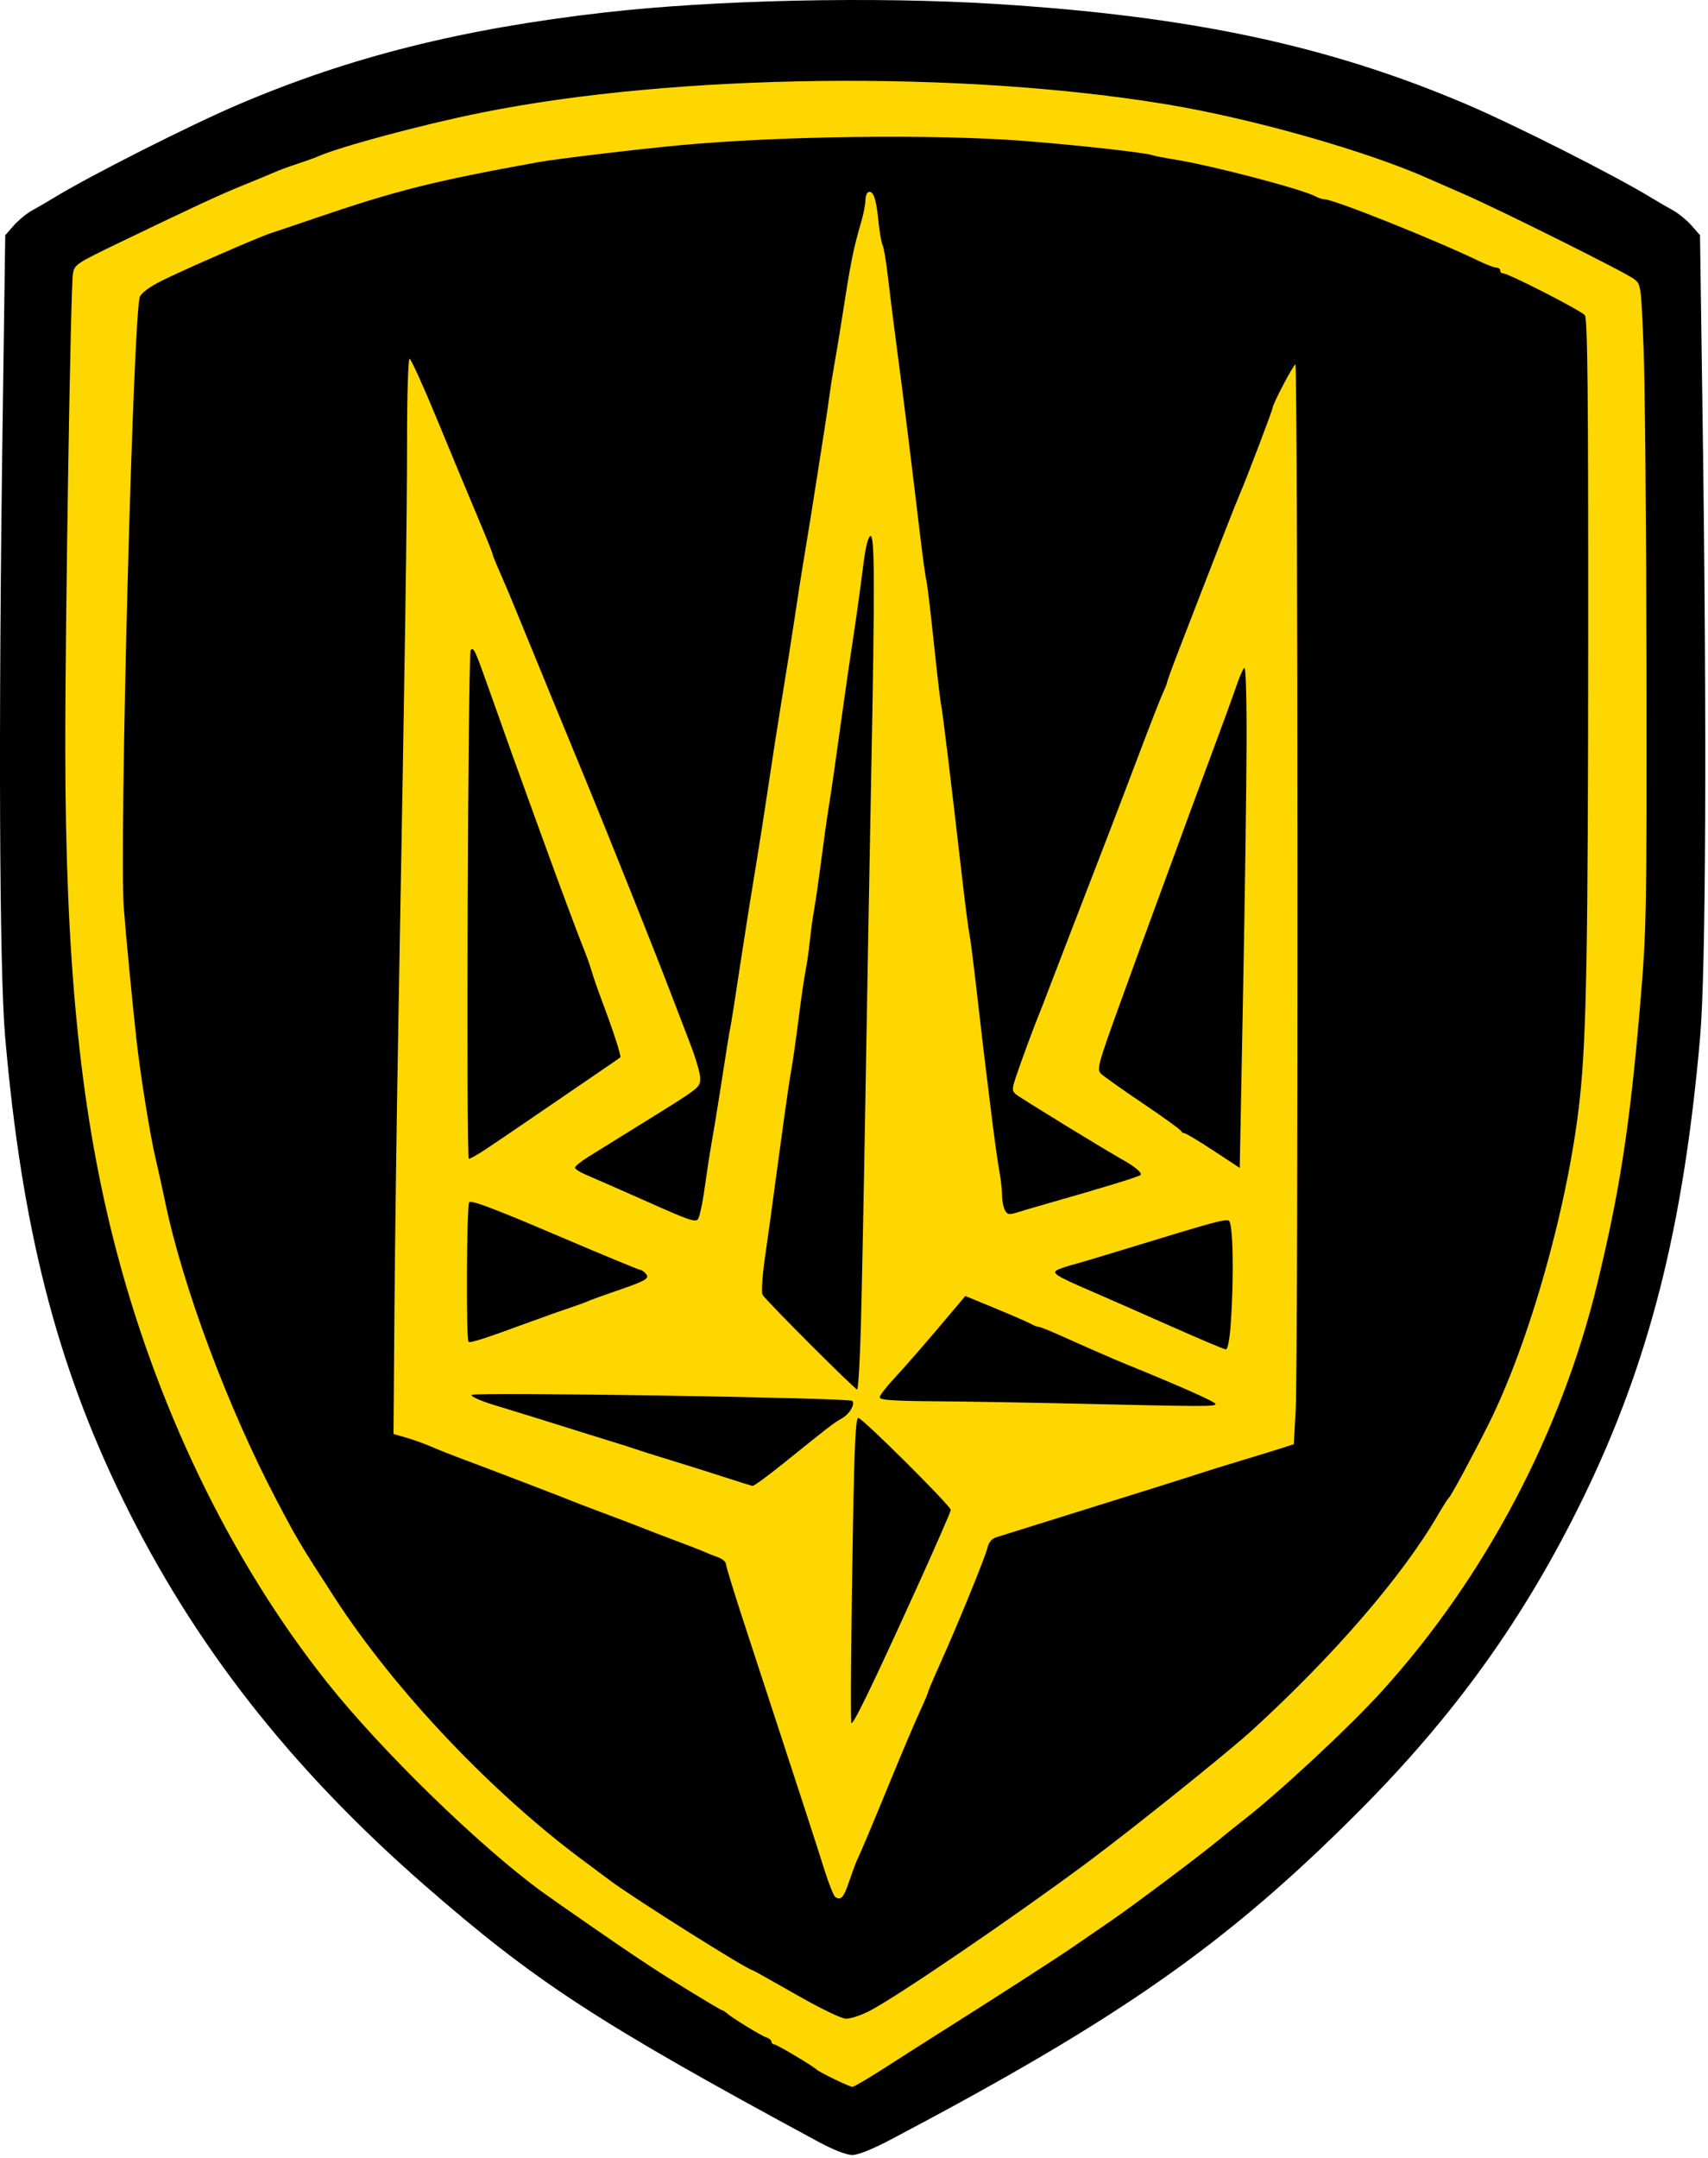 <?xml version="1.0" encoding="UTF-8" standalone="no"?>
<!-- Created with Inkscape (http://www.inkscape.org/) -->

<svg
   width="158.75mm"
   height="200.554mm"
   viewBox="0 0 158.75 200.554"
   version="1.1"
   id="svg8721"
   xml:space="preserve"
   xmlns="http://www.w3.org/2000/svg"
   xmlns:svg="http://www.w3.org/2000/svg"
   xmlns:rdf="http://www.w3.org/1999/02/22-rdf-syntax-ns#"
   xmlns:cc="http://creativecommons.org/ns#"
   xmlns:dc="http://purl.org/dc/elements/1.1/"><title
     id="title10737">Эмблема 4 БрОП</title><defs
     id="defs8718" /><path
     style="fill:#000000;stroke-width:0.265"
     d="M 76.073,199.032 C 55.518,187.927 49.746,184.165 39.428,175.155 26.963,164.267 17.975,152.768 11.389,139.278 5.222,126.647 2.02,114.052 0.477,96.35 c -0.539,-6.178 -0.63,-28.902 -0.23,-57.323 L 0.488,21.856 1.28,20.954 c 0.436,-0.496 1.22,-1.136 1.743,-1.422 0.523,-0.286 1.368,-0.776 1.877,-1.089 C 8.296,16.358 17.694,11.607 22.269,9.661 32.586,5.274 42.964,2.673 56.187,1.161 66.432,-0.01 81.266,-0.334 92.52,0.367 110.636,1.497 123.421,4.215 136.227,9.661 c 4.576,1.946 13.973,6.697 17.369,8.782 0.509,0.313 1.354,0.803 1.877,1.089 0.523,0.286 1.307,0.926 1.743,1.422 l 0.792,0.902 0.241,17.171 c 0.399,28.421 0.308,51.145 -0.23,57.323 -1.543,17.702 -4.744,30.297 -10.912,42.928 -5.403,11.067 -11.894,20.116 -20.886,29.12 -12.251,12.267 -22.055,19.14 -43.326,30.37 -1.821,0.962 -3.146,1.494 -3.704,1.488 -0.517,-0.005 -1.781,-0.501 -3.118,-1.224 z"
     id="path8868" /><path
     style="fill:#ffd700;stroke-width:0.265;fill-opacity:1"
     d="m 77.523,193.196 c -0.8,-0.391 -1.515,-0.775 -1.587,-0.852 -0.297,-0.314 -3.753,-2.373 -3.984,-2.373 -0.137,0 -0.249,-0.111 -0.249,-0.247 0,-0.136 -0.212,-0.314 -0.471,-0.396 -0.485,-0.154 -3.116,-1.765 -3.685,-2.256 -0.176,-0.152 -0.375,-0.276 -0.443,-0.276 -0.145,0 -5.116,-3.039 -6.646,-4.064 -0.582,-0.39 -1.237,-0.823 -1.455,-0.963 -0.817,-0.524 -7.584,-5.208 -8.652,-5.99 C 44.489,171.491 35.464,162.698 30.427,156.369 21.363,144.981 14.333,130.354 10.46,114.829 7.398,102.553 6.085,89.017 6.068,69.529 6.059,58.142 6.561,26.853 6.777,25.444 c 0.13,-0.849 0.296,-0.96 4.418,-2.946 6.859,-3.305 9.259,-4.416 11.469,-5.309 1.141,-0.461 2.432,-0.996 2.868,-1.189 0.437,-0.193 1.389,-0.544 2.117,-0.78 0.728,-0.236 1.561,-0.535 1.852,-0.663 2.103,-0.93 9.716,-2.974 15.214,-4.083 C 62.75,6.833 89.23,6.513 108.479,9.704 c 8.026,1.33 18.764,4.39 24.474,6.974 0.291,0.132 1.643,0.722 3.005,1.313 3.342,1.449 15.088,7.305 15.911,7.932 0.656,0.5 0.661,0.539 0.896,6.538 0.13,3.32 0.249,16.751 0.265,29.848 0.027,22.695 2.6e-4,24.147 -0.577,30.949 -0.96,11.318 -1.884,17.336 -4.001,26.069 -3.364,13.876 -10.442,27.261 -19.996,37.814 -3.027,3.343 -9.602,9.46 -12.965,12.06 -0.565,0.437 -1.497,1.185 -2.072,1.664 -1.729,1.439 -8.119,6.236 -10.236,7.684 -1.089,0.745 -2.694,1.846 -3.567,2.448 -1.47,1.012 -7.629,4.977 -12.303,7.919 -1.091,0.687 -3.304,2.098 -4.917,3.136 -1.613,1.038 -3.042,1.88 -3.175,1.871 -0.133,-0.009 -0.897,-0.336 -1.698,-0.728 z m 3.25,-6.305 c 2.433,-1.231 13.439,-8.728 20.298,-13.826 4.156,-3.09 13.061,-10.233 15.262,-12.244 7.645,-6.983 13.987,-14.327 17.326,-20.063 0.466,-0.8 0.922,-1.515 1.014,-1.587 0.196,-0.155 2.123,-3.729 3.639,-6.747 3.866,-7.7 7.499,-20.652 8.533,-30.427 0.608,-5.748 0.755,-13.874 0.769,-42.488 0.011,-23.185 -0.058,-29.883 -0.311,-30.216 C 146.98,28.871 140.198,25.4 139.695,25.4 c -0.143,0 -0.26,-0.119 -0.26,-0.265 0,-0.146 -0.156,-0.265 -0.347,-0.265 -0.191,0 -0.872,-0.254 -1.514,-0.564 -4.136,-1.998 -13.606,-5.786 -14.465,-5.786 -0.192,0 -0.556,-0.115 -0.809,-0.256 -1.199,-0.669 -9.657,-2.888 -13.11,-3.44 -0.957,-0.153 -1.896,-0.334 -2.086,-0.403 -0.671,-0.243 -7.026,-0.948 -11.987,-1.33 -8.354,-0.644 -22.834,-0.457 -32.015,0.413 -4.176,0.396 -11.395,1.261 -13.097,1.569 -9.714,1.758 -13.18,2.63 -20.77,5.221 -1.892,0.646 -3.737,1.269 -4.101,1.385 -1.079,0.343 -8.189,3.447 -10.13,4.423 -1.11,0.558 -1.877,1.126 -2.008,1.49 -0.626,1.733 -1.924,51.058 -1.493,56.748 0.187,2.47 0.771,8.542 1.176,12.234 0.353,3.211 1.269,8.925 1.77,11.032 0.235,0.99 0.638,2.812 0.894,4.049 1.64,7.907 5.83,19.126 10.374,27.775 1.9,3.617 2.138,4.016 5.358,8.992 5.659,8.745 14.855,18.418 23.57,24.792 0.43,0.315 1.348,0.999 2.04,1.521 2.148,1.619 12.856,8.358 13.281,8.358 0.045,0 1.852,1.012 4.016,2.248 2.337,1.335 4.233,2.248 4.671,2.249 0.405,5.3e-4 1.358,-0.313 2.117,-0.697 z"
     id="path8904" /><path
     style="fill:#ffd700;stroke-width:0.265;fill-opacity:1"
     d="m 77.635,176.274 c -0.157,-0.107 -0.619,-1.266 -1.028,-2.575 -0.672,-2.155 -2.216,-6.896 -7.408,-22.745 -0.952,-2.905 -1.73,-5.438 -1.73,-5.629 0,-0.191 -0.327,-0.465 -0.728,-0.61 -0.4,-0.145 -0.966,-0.372 -1.257,-0.504 -0.291,-0.132 -1.541,-0.618 -2.778,-1.08 -1.237,-0.462 -2.487,-0.94 -2.778,-1.064 -0.291,-0.123 -1.839,-0.715 -3.44,-1.316 -1.601,-0.6 -3.149,-1.191 -3.44,-1.312 -0.841,-0.35 -7.466,-2.891 -9.79,-3.754 -1.164,-0.433 -2.593,-0.997 -3.175,-1.254 -0.582,-0.257 -1.61,-0.628 -2.284,-0.823 l -1.225,-0.356 0.086,-11.395 c 0.048,-6.267 0.214,-18.479 0.37,-27.137 0.627,-34.782 0.803,-46.625 0.803,-53.836 0,-4.171 0.104,-7.547 0.233,-7.547 0.128,0 1.276,2.53 2.551,5.622 1.275,3.092 2.956,7.133 3.736,8.98 0.78,1.847 1.418,3.426 1.418,3.509 0,0.083 0.221,0.656 0.492,1.273 0.673,1.535 1.064,2.458 1.762,4.164 2.334,5.701 4.35,10.606 6.089,14.817 2.282,5.525 6.705,16.586 8.147,20.373 0.526,1.382 1.377,3.598 1.891,4.923 0.514,1.325 0.93,2.754 0.925,3.175 -0.01,0.9 0.089,0.821 -5.151,4.07 -2.183,1.353 -4.534,2.813 -5.226,3.243 -0.691,0.431 -1.257,0.884 -1.257,1.008 0,0.124 0.387,0.393 0.86,0.598 1.951,0.848 4.654,2.036 6.019,2.646 3.643,1.628 4.263,1.843 4.534,1.573 0.149,-0.149 0.434,-1.447 0.632,-2.883 0.198,-1.436 0.489,-3.326 0.646,-4.199 0.158,-0.873 0.472,-2.778 0.699,-4.233 0.773,-4.965 0.9,-5.755 1.034,-6.449 0.135,-0.698 0.339,-1.996 1.045,-6.647 0.385,-2.536 1.012,-6.47 1.497,-9.393 0.145,-0.873 0.444,-2.778 0.664,-4.233 0.9,-5.946 1.137,-7.487 1.405,-9.128 0.667,-4.091 1.113,-6.92 1.482,-9.393 0.217,-1.455 0.504,-3.301 0.638,-4.101 0.395,-2.361 1.035,-6.344 1.341,-8.334 0.156,-1.019 0.454,-2.924 0.661,-4.233 0.207,-1.31 0.436,-2.857 0.508,-3.44 0.072,-0.582 0.26,-1.773 0.418,-2.646 0.158,-0.873 0.455,-2.659 0.659,-3.969 0.924,-5.923 1.077,-6.693 1.879,-9.489 0.203,-0.708 0.369,-1.564 0.369,-1.903 0,-0.339 0.106,-0.681 0.235,-0.76 0.455,-0.281 0.767,0.532 0.957,2.495 0.106,1.091 0.286,2.163 0.401,2.382 0.115,0.219 0.344,1.588 0.51,3.043 0.166,1.455 0.532,4.371 0.814,6.481 0.558,4.173 1.338,10.451 2.114,17.005 0.272,2.295 0.556,4.379 0.631,4.63 0.076,0.252 0.387,2.839 0.692,5.749 0.305,2.91 0.612,5.53 0.682,5.821 0.123,0.51 0.879,6.734 1.962,16.14 0.285,2.474 0.581,4.765 0.659,5.09 0.078,0.326 0.382,2.707 0.677,5.292 0.295,2.585 0.582,5.056 0.638,5.493 0.057,0.437 0.35,2.835 0.652,5.33 0.302,2.495 0.668,5.16 0.813,5.923 0.145,0.763 0.263,1.795 0.263,2.294 0,0.499 0.119,1.129 0.264,1.401 0.226,0.421 0.39,0.454 1.124,0.223 0.473,-0.149 1.634,-0.491 2.58,-0.76 5.459,-1.555 8.742,-2.559 8.908,-2.725 0.181,-0.181 -0.518,-0.779 -1.631,-1.396 -1.553,-0.86 -9.587,-5.784 -9.951,-6.099 -0.39,-0.338 -0.387,-0.483 0.042,-1.751 0.485,-1.437 1.69,-4.696 2.076,-5.616 0.122,-0.291 0.583,-1.482 1.025,-2.646 0.442,-1.164 1.404,-3.664 2.138,-5.556 2.495,-6.431 4.591,-11.896 6.293,-16.404 0.934,-2.474 1.874,-4.873 2.088,-5.332 0.214,-0.459 0.39,-0.908 0.39,-0.998 0,-0.09 0.539,-1.561 1.198,-3.267 3.036,-7.861 5.235,-13.489 5.556,-14.215 0.558,-1.265 3.035,-7.77 3.035,-7.971 0,-0.351 1.948,-4.067 2.131,-4.067 0.238,0 0.268,92.724 0.031,97.064 l -0.178,3.269 -1.058,0.344 c -0.582,0.189 -2.308,0.72 -3.836,1.18 -1.528,0.46 -3.076,0.938 -3.44,1.063 -0.364,0.125 -2.566,0.824 -4.895,1.553 -6.765,2.118 -13.703,4.287 -14.413,4.506 -0.43,0.133 -0.715,0.468 -0.831,0.976 -0.196,0.857 -2.78,7.183 -4.451,10.893 -0.591,1.312 -1.074,2.454 -1.074,2.537 0,0.083 -0.348,0.901 -0.774,1.817 -0.426,0.916 -1.629,3.749 -2.674,6.296 -1.792,4.367 -2.612,6.316 -3.173,7.541 -0.133,0.291 -0.459,1.176 -0.724,1.966 -0.488,1.456 -0.759,1.754 -1.274,1.403 z m 7.421,-28.391 c 1.823,-4.012 3.315,-7.417 3.315,-7.567 0,-0.383 -8.213,-8.554 -8.599,-8.554 -0.237,0 -0.361,2.477 -0.491,9.856 -0.165,9.3 -0.237,17.571 -0.161,18.455 0.044,0.514 1.824,-3.141 5.936,-12.19 z M 72.882,135.93 c 4.193,-3.382 4.667,-3.747 5.331,-4.106 0.731,-0.396 1.306,-1.354 0.989,-1.647 -0.315,-0.292 -35.077,-0.839 -35.36,-0.557 -0.13,0.13 0.783,0.541 2.107,0.949 1.286,0.395 2.933,0.9 3.66,1.123 0.728,0.222 2.216,0.688 3.307,1.034 1.091,0.347 2.818,0.884 3.836,1.195 1.019,0.311 2.09,0.652 2.381,0.759 0.291,0.107 1.72,0.557 3.175,1.001 1.455,0.444 3.717,1.156 5.027,1.583 1.31,0.427 2.484,0.792 2.61,0.813 0.126,0.021 1.447,-0.945 2.935,-2.145 z m 40.095,-5.466 c 0,-0.192 -3.431,-1.717 -8.334,-3.705 -1.089,-0.442 -3.772,-1.613 -5.778,-2.522 -1.141,-0.517 -2.184,-0.94 -2.319,-0.94 -0.135,0 -0.451,-0.119 -0.704,-0.265 -0.253,-0.146 -1.733,-0.791 -3.289,-1.433 l -2.829,-1.167 -2.595,3.068 c -1.427,1.688 -3.216,3.731 -3.976,4.541 -0.76,0.81 -1.385,1.622 -1.389,1.804 -0.006,0.252 1.203,0.339 5.086,0.368 2.801,0.02 8.546,0.117 12.766,0.214 12.404,0.287 13.361,0.29 13.361,0.038 z m -32.97,-6.97 c 0.089,-3.092 0.286,-13.004 0.438,-22.027 0.152,-9.022 0.387,-22.119 0.523,-29.104 0.351,-18.074 0.337,-22.692 -0.072,-22.557 -0.199,0.066 -0.449,1.046 -0.628,2.469 -0.33,2.621 -0.771,5.769 -1.146,8.181 -0.136,0.873 -0.438,2.957 -0.671,4.63 -0.863,6.199 -1.214,8.635 -1.448,10.054 -0.132,0.8 -0.433,2.943 -0.668,4.763 -0.236,1.819 -0.536,3.903 -0.667,4.63 -0.131,0.728 -0.31,2.037 -0.399,2.91 -0.088,0.873 -0.267,2.123 -0.399,2.778 -0.131,0.655 -0.425,2.679 -0.653,4.498 -0.228,1.819 -0.524,3.903 -0.658,4.63 -0.133,0.728 -0.437,2.752 -0.674,4.498 -0.237,1.746 -0.595,4.366 -0.795,5.821 -0.2,1.455 -0.417,3.063 -0.483,3.572 -0.066,0.509 -0.306,2.223 -0.533,3.808 -0.229,1.593 -0.317,3.055 -0.198,3.269 0.287,0.513 8.568,8.798 8.794,8.798 0.097,0 0.249,-2.53 0.337,-5.622 z m 34.386,-0.504 c 0.315,-4.438 0.215,-9.411 -0.192,-9.567 -0.378,-0.145 -1.524,0.168 -9.029,2.468 -2.474,0.758 -4.855,1.471 -5.292,1.583 -0.437,0.113 -1.072,0.314 -1.412,0.447 -0.845,0.332 -0.527,0.556 2.868,2.023 1.528,0.66 4.921,2.153 7.541,3.317 2.619,1.164 4.894,2.124 5.054,2.133 0.18,0.01 0.357,-0.907 0.463,-2.405 z m -64.916,-0.226 c 1.237,-0.455 2.785,-1.003 3.44,-1.219 0.655,-0.216 1.429,-0.498 1.72,-0.627 0.291,-0.129 1.3,-0.497 2.242,-0.819 3.136,-1.071 3.528,-1.282 3.171,-1.712 -0.175,-0.211 -0.42,-0.384 -0.544,-0.384 -0.124,0 -3.706,-1.485 -7.96,-3.301 -5.64,-2.407 -7.79,-3.213 -7.94,-2.977 -0.236,0.371 -0.294,12.724 -0.061,12.957 0.15,0.15 1.422,-0.262 5.932,-1.919 z M 115.862,69.202 c 0.015,-4.404 -0.071,-7.293 -0.213,-7.144 -0.131,0.138 -0.423,0.787 -0.648,1.442 -0.495,1.441 -1.502,4.189 -3.341,9.128 -0.759,2.037 -1.593,4.299 -1.854,5.027 -0.261,0.728 -1.158,3.168 -1.993,5.424 -0.835,2.256 -2.509,6.839 -3.719,10.186 -2.063,5.706 -2.172,6.112 -1.751,6.52 0.247,0.239 1.997,1.479 3.888,2.754 1.892,1.276 3.479,2.419 3.528,2.542 0.049,0.122 0.194,0.222 0.323,0.222 0.129,0 1.34,0.726 2.69,1.612 l 2.455,1.612 0.305,-15.966 c 0.168,-8.781 0.317,-19.294 0.331,-23.361 z M 45.117,106.815 c 0.724,-0.479 2.686,-1.809 4.36,-2.956 1.673,-1.147 4.174,-2.855 5.556,-3.796 1.382,-0.941 2.561,-1.752 2.619,-1.802 0.117,-0.101 -0.64,-2.437 -1.706,-5.261 -0.384,-1.019 -0.818,-2.269 -0.964,-2.778 -0.146,-0.509 -0.485,-1.462 -0.754,-2.117 -0.423,-1.03 -2.318,-6.106 -3.508,-9.393 -0.211,-0.582 -0.946,-2.606 -1.633,-4.498 -1.331,-3.663 -1.452,-4.001 -3.544,-9.897 -1.407,-3.966 -1.511,-4.192 -1.793,-3.91 -0.259,0.259 -0.431,47.278 -0.174,47.278 0.123,0 0.817,-0.392 1.541,-0.87 z"
     id="path10007" /></svg>
